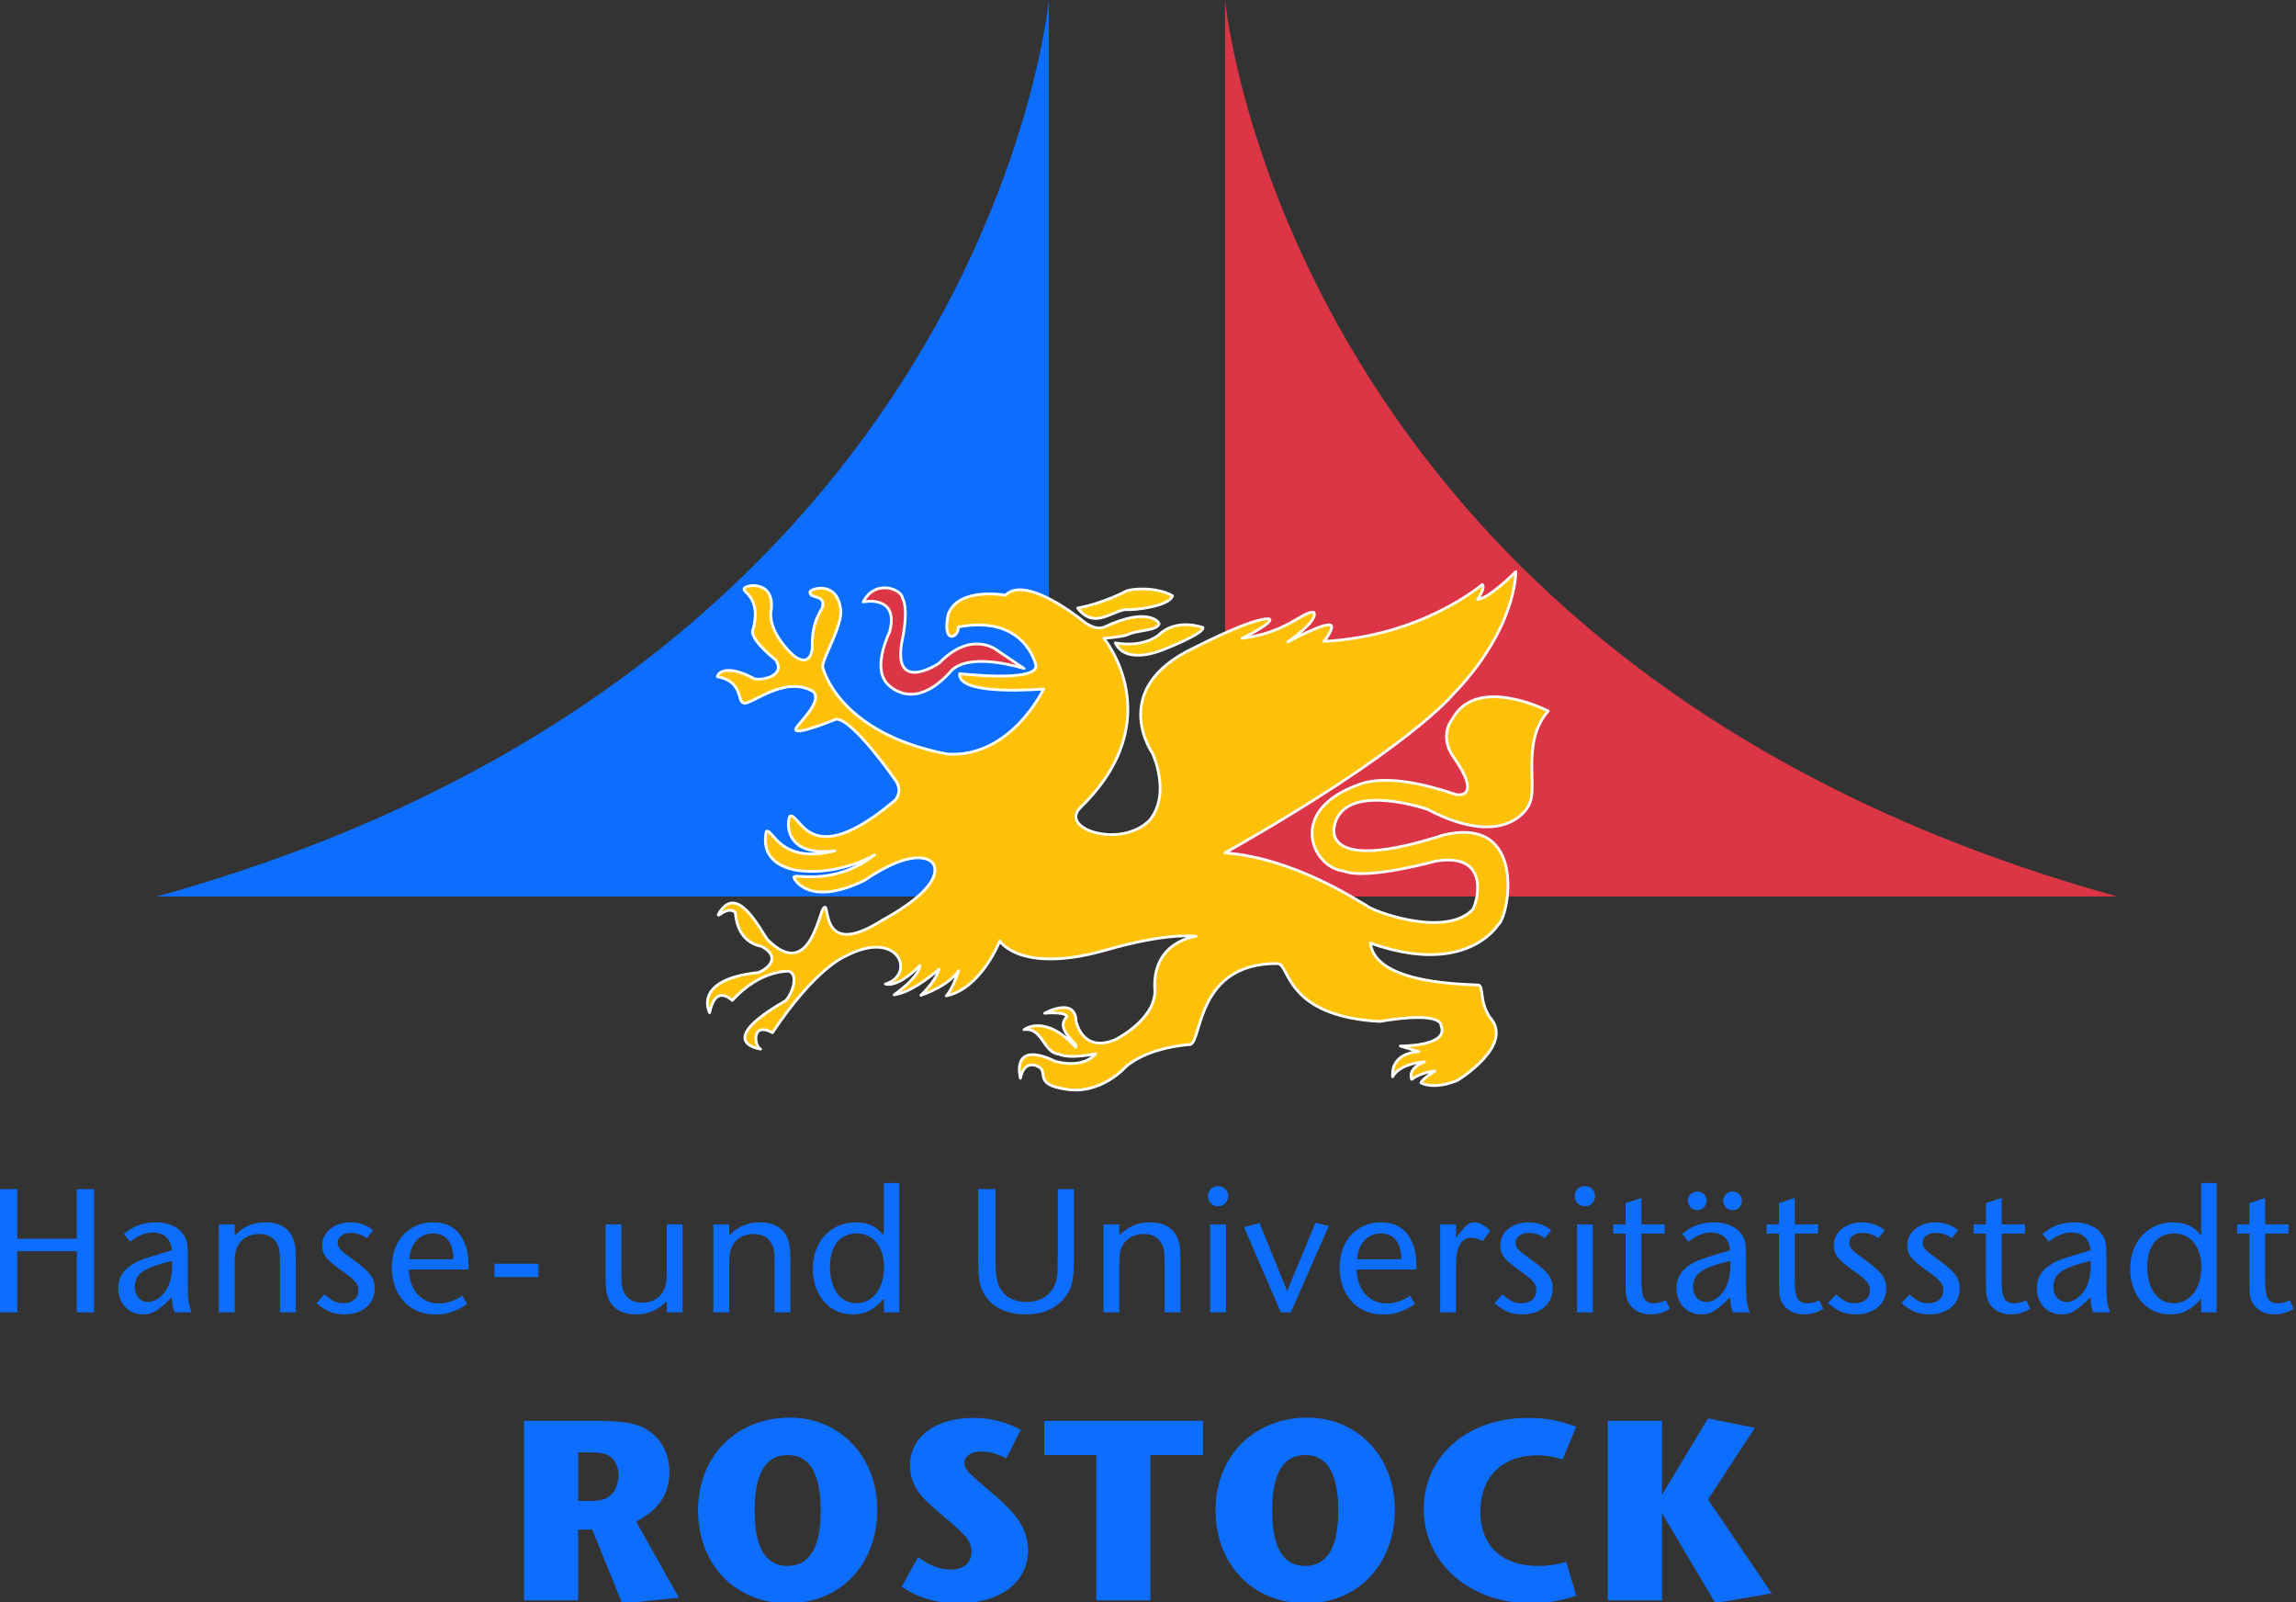 <?xml version="1.0" encoding="UTF-8" standalone="no"?>
<svg
   viewBox="0 0 43 30"
   height="30"
   width="43"
   xml:space="preserve"
   version="1.1"
   id="svg2"
   sodipodi:docname="rostock.svg"
   inkscape:version="1.2.1 (9c6d41e410, 2022-07-14)"
   inkscape:export-filename="D:\hro.png"
   inkscape:export-xdpi="695.04999"
   inkscape:export-ydpi="695.04999"
   xmlns:inkscape="http://www.inkscape.org/namespaces/inkscape"
   xmlns:sodipodi="http://sodipodi.sourceforge.net/DTD/sodipodi-0.dtd"
   xmlns="http://www.w3.org/2000/svg"
   xmlns:svg="http://www.w3.org/2000/svg"
   xmlns:rdf="http://www.w3.org/1999/02/22-rdf-syntax-ns#"
   xmlns:cc="http://creativecommons.org/ns#"
   xmlns:dc="http://purl.org/dc/elements/1.1/"><rect x="0" y="0" width="43" height="30" fill="#333333" stroke="none"/><sodipodi:namedview
     pagecolor="#ffffff"
     bordercolor="#666666"
     borderopacity="1"
     objecttolerance="10"
     gridtolerance="10"
     guidetolerance="10"
     inkscape:pageopacity="0"
     inkscape:pageshadow="2"
     inkscape:window-width="1920"
     inkscape:window-height="1177"
     id="namedview97"
     showgrid="false"
     inkscape:zoom="31.066667"
     inkscape:cx="21.502146"
     inkscape:cy="15"
     inkscape:window-x="-8"
     inkscape:window-y="-8"
     inkscape:window-maximized="1"
     inkscape:current-layer="g333"
     fit-margin-top="0"
     fit-margin-left="0"
     fit-margin-right="0"
     fit-margin-bottom="0"
     inkscape:showpageshadow="2"
     inkscape:pagecheckerboard="0"
     inkscape:deskcolor="#d1d1d1" /><defs
     id="defs6"><clipPath
       id="clipPath16"
       clipPathUnits="userSpaceOnUse"><path
         id="path18"
         d="M 0,141.732 H 178.583 V 0 H 0 Z"
         inkscape:connector-curvature="0" /></clipPath></defs><g
     id="g333"
     transform="matrix(0.311,0,0,0.309,0,-0.026)"><path
       id="path22"
       style="fill:#0d6efd;fill-opacity:1;fill-rule:nonzero;stroke:none;stroke-width:1.25"
       d="M 63.162,0.083 V 54.409 H 9.434 C 59.497,40.465 63.162,0.083 63.162,0.083"
       inkscape:connector-curvature="0" /><path
       id="path30"
       style="fill:#dc3545;fill-opacity:1;fill-rule:nonzero;stroke:none;stroke-width:1.25"
       d="M 73.772,0.083 V 54.409 h 53.727 C 77.437,40.465 73.772,0.083 73.772,0.083"
       inkscape:connector-curvature="0" /><g
       id="g36"
       transform="matrix(1.25,0,0,-1.25,64.894,36.93)"><path
         inkscape:connector-curvature="0"
         d="M 0,0 C 1.242,0.225 2.336,0.819 2.336,0.819 2.582,0.943 3.801,1.042 4.57,0.596 4.447,0.1 2.732,-0.124 2.285,-0.074 1.564,-0.198 0.77,-1.02 0,0"
         style="fill:#fbc707;fill-opacity:1;fill-rule:nonzero;stroke:none"
         id="path38" /></g><g
       id="g40"
       transform="matrix(1.25,0,0,-1.25,64.894,36.93)"><path
         inkscape:connector-curvature="0"
         d="M 0,0 C 1.242,0.225 2.336,0.819 2.336,0.819 2.582,0.943 3.801,1.042 4.57,0.596 4.447,0.1 2.732,-0.124 2.285,-0.074 1.564,-0.198 0.77,-1.02 0,0 Z"
         style="fill:none;stroke:#ffffff;stroke-width:0.133;stroke-linecap:butt;stroke-linejoin:round;stroke-miterlimit:3.864;stroke-dasharray:none;stroke-opacity:1"
         id="path42" /></g><g
       id="g44"
       transform="matrix(1.25,0,0,-1.25,67.162,39.042)"><path
         inkscape:connector-curvature="0"
         d="M 0,0 C 1.414,-0.247 2.109,0.398 2.109,0.398 2.953,1.218 4.221,0.746 4.221,0.746 4.295,0.448 2.383,-0.297 2.383,-0.297 2.383,-0.297 0.547,-1.143 0,0"
         style="fill:#fbc707;fill-opacity:1;fill-rule:nonzero;stroke:none"
         id="path46" /></g><g
       id="g48"
       transform="matrix(1.25,0,0,-1.25,67.162,39.042)"><path
         inkscape:connector-curvature="0"
         d="M 0,0 C 1.414,-0.247 2.109,0.398 2.109,0.398 2.953,1.218 4.221,0.746 4.221,0.746 4.295,0.448 2.383,-0.297 2.383,-0.297 2.383,-0.297 0.547,-1.143 0,0 Z"
         style="fill:none;stroke:#ffffff;stroke-width:0.133;stroke-linecap:butt;stroke-linejoin:round;stroke-miterlimit:3.864;stroke-dasharray:none;stroke-opacity:1"
         id="path50" /></g><path
       id="path54"
       style="fill:#ffc107;fill-opacity:1;fill-rule:evenodd;stroke:none;stroke-width:1.25"
       d="m 60.55,36.152 c 0,0 -2.828,-0.525 -3.447,1.15 -0.403,1.924 0.684,1.395 0.591,0.777 4.065,-0.777 4.688,2.326 4.688,2.326 0.121,1.056 -4.595,0.499 -4.595,0.499 -0.125,1.395 5.059,0.929 5.059,0.929 0,0 -1.956,4.192 -5.804,3.945 -6.581,-1.276 -7.48,-5.216 -7.48,-5.216 -0.217,-0.31 1.272,-2.639 1.052,-3.603 -0.212,-1.644 -1.705,-1.241 -1.831,-1.024 -0.09,0.497 1.025,0.092 0.718,1.024 -0.623,0.964 -0.591,1.894 -0.591,2.484 -0.188,1.15 -1.089,0.435 -1.271,0.217 0,0 -1.491,-1.365 -1.181,-2.731 0.124,-1.768 -1.708,-1.396 -1.646,-1.146 -0.121,0.152 1.119,0.556 0.499,2.574 0.029,0.652 1.396,1.708 1.396,1.708 0.745,1.116 -1.272,1.334 -1.396,1.087 -1.554,-0.807 -2.08,-0.31 -2.11,-0.062 1.521,0.278 1.209,1.46 1.55,1.581 0.343,0.281 2.451,-1.736 4.219,-0.682 0.655,0.652 -1.147,2.111 -1.051,2.329 0.121,0.31 2.421,-0.651 2.421,-0.651 0.991,-0.064 3.538,3.632 3.538,3.632 0,0 0.556,0.619 0.03,1.274 -5.213,4.438 -5.679,0.775 -6.331,0.96 -0.185,0.279 -0.436,2.484 2.7,2.111 -3.322,0.838 -3.725,-1.366 -4.128,-1.181 -0.466,2.268 2.109,2.393 2.109,2.393 2.422,0.247 4.409,-0.965 4.409,-0.965 -2.654,2.055 -5.058,0.995 -4.844,1.399 0.064,0.154 0.963,1.736 4.224,0.154 3.321,-2.266 4.126,-1.054 4.126,-1.054 0,0 1.089,1.179 -3.071,3.476 -3.786,2.42 -3.105,-1.211 -3.476,-0.776 -0.31,0.155 -0.84,4.531 -3.416,1.923 -0.497,-0.714 -1.863,-3.475 -2.949,-1.519 -0.059,0.247 0.497,-0.527 1.025,-0.128 0.125,1.93 1.554,2.054 1.554,2.054 1.518,0.806 -0.094,1.675 -0.311,1.614 -3.85,0.464 -2.792,2.419 -2.792,2.419 0.09,-0.401 0.371,-1.613 1.365,-0.744 1.706,-1.894 3.415,-1.769 3.415,-1.769 0.62,0.215 0.154,1.459 -0.219,1.799 -4.407,2.546 -1.49,2.917 -1.49,2.917 -0.371,-0.122 -0.589,-1.708 0.713,-0.991 2.607,-3.942 4.38,-4.626 4.38,-4.626 3.26,-1.74 4.28,1.116 2.42,1.677 0.84,0.216 2.078,-1.117 2.078,-1.117 0,0 0.064,0.59 -1.548,1.769 1.176,-0.155 2.697,-1.552 2.697,-1.552 0,0 -0.061,0.557 -1.086,1.584 1.831,-0.654 2.265,-1.491 2.265,-1.491 0,0 -0.31,1.056 -0.741,1.525 2.109,-0.438 3.225,-3.324 3.225,-3.324 0,0 1.242,2.015 6.361,0.557 3.853,-1.117 5.465,-0.84 5.465,-0.84 0,0 -2.73,0.282 -2.484,3.355 -0.059,1.768 -2.419,2.919 -2.419,2.919 -1.985,0.806 -2.33,-1.151 -2.33,-1.151 -0.06,-1.489 -1.891,-0.464 -1.891,-0.464 0,0 1.301,-0.124 1.333,0.216 -0.776,0.806 0.809,1.679 0.53,1.833 -1.863,-2.049 -3.105,-1.054 -3.105,-1.054 1.117,-0.156 1.149,1.395 2.109,1.489 0.715,0.311 2.205,-0.03 2.205,-0.03 0,0 -0.65,0.93 -2.422,0.464 -2.761,-1.335 -2.109,1.025 -2.109,1.025 0.28,-1.335 1.21,-0.625 1.21,-0.625 0.371,0.376 -0.278,0.999 1.459,1.275 2.14,0.405 3.664,-1.334 3.664,-1.334 1.396,-1.241 3.911,-1.364 3.911,-1.364 0.713,-0.312 0.371,-4.938 5.246,-4.907 0.745,0.034 0.404,3.196 6.145,3.509 3.848,-0.654 3.694,0.247 3.694,0.247 0.527,1.274 -2.451,1.242 -2.451,1.242 l 1.119,0.343 c 0,0 -1.68,0 -1.585,1.521 0.466,-0.84 1.924,-0.904 1.924,-0.904 0,0 -1.025,0.344 -0.776,1.06 0.652,-0.468 1.397,-0.499 1.397,-0.499 0,0 -0.806,0.499 -0.838,0.716 0.932,0.431 2.201,-0.156 2.201,-0.156 0,0 3.511,-2.143 1.926,-3.851 -0.62,-0.993 -0.341,-1.8 -0.649,-1.924 -0.594,-0.061 -6.24,0 -6.521,-2.545 5.804,2.079 7.697,-1.117 7.697,-1.117 0.623,-0.404 1.831,-6.644 -3.291,-5.433 -7.449,2.421 -6.579,-0.526 -6.579,-0.526 0.556,-2.795 5.617,-1.025 5.617,-1.025 4.657,2.454 6.116,-0.061 6.176,-0.465 0.406,-0.995 -0.495,-3.695 1.086,-5.496 -0.492,-0.249 -4.343,-2.047 -5.739,0.434 -0.873,1.15 0,2.299 0,2.299 1.829,2.606 0.275,2.39 0.092,2.297 -0.343,-0.094 -3.572,-1.304 -5.62,-0.623 -4.624,1.585 -2.886,5.122 -1.058,5.286 1.337,0.58 5.556,-0.599 5.556,-0.599 3.601,-0.589 2.33,3.011 2.176,2.98 -1.739,1.708 -6.178,-0.03 -6.334,-0.279 -0.495,-0.246 -4.345,-2.888 -8.537,-3.199 11.021,-6.269 13.691,-9.561 13.691,-9.561 3.909,-4.064 3.819,-7.48 3.819,-7.48 0,0 -1.614,1.647 -2.3,1.677 0.527,-0.806 0.279,-0.9 0.279,-0.9 0,0 -3.599,3.136 -9.526,3.445 0.62,-0.806 0.431,-0.961 0.431,-0.961 -0.275,-0.28 -2.607,0.993 -2.607,0.993 0,0 1.895,-1.301 1.554,-1.801 -0.714,-0.03 -1.614,1.242 -4.315,1.585 1.895,-0.93 1.677,-1.149 1.677,-1.149 0,0 -0.371,-0.404 -4.594,1.738 -5.186,2.482 -2.486,6.361 -2.486,6.361 0,0 1.153,2.424 -0.154,4.069 -1.738,1.769 -5.525,0.526 -4.16,-0.777 5.435,-5.338 1.399,-10.241 1.399,-10.241 0,0 1.024,-0.065 1.429,-0.219 0.495,-0.279 1.768,-0.219 1.891,-0.652 0,-0.154 -0.744,-1.024 -3.29,0.189 -0.62,0.245 -1.301,-0.374 -1.301,-0.374 0,0 -3.416,-2.824 -4.656,-1.554"
       inkscape:connector-curvature="0" /><g
       id="g56"
       transform="matrix(1.25,0,0,-1.25,60.55,36.152)"><path
         inkscape:connector-curvature="0"
         d="m 0,0 c 0,0 -2.262,0.42 -2.758,-0.92 -0.322,-1.539 0.547,-1.116 0.473,-0.622 3.252,0.622 3.75,-1.861 3.75,-1.861 0.097,-0.845 -3.676,-0.399 -3.676,-0.399 -0.1,-1.116 4.047,-0.743 4.047,-0.743 0,0 -1.565,-3.354 -4.643,-3.156 -5.265,1.021 -5.984,4.173 -5.984,4.173 -0.174,0.248 1.018,2.111 0.842,2.882 -0.17,1.315 -1.364,0.993 -1.465,0.819 -0.072,-0.398 0.82,-0.074 0.574,-0.819 -0.498,-0.771 -0.473,-1.515 -0.473,-1.987 -0.15,-0.92 -0.871,-0.348 -1.017,-0.174 0,0 -1.193,1.092 -0.945,2.185 0.099,1.414 -1.366,1.117 -1.317,0.917 -0.097,-0.122 0.895,-0.445 0.399,-2.059 0.023,-0.522 1.117,-1.366 1.117,-1.366 0.596,-0.893 -1.018,-1.067 -1.117,-0.87 -1.243,0.646 -1.664,0.248 -1.688,0.05 1.217,-0.222 0.967,-1.168 1.24,-1.265 0.274,-0.225 1.961,1.389 3.375,0.546 0.524,-0.522 -0.918,-1.689 -0.841,-1.863 0.097,-0.248 1.937,0.521 1.937,0.521 0.793,0.051 2.83,-2.906 2.83,-2.906 0,0 0.445,-0.495 0.024,-1.019 -4.17,-3.55 -4.543,-0.62 -5.065,-0.768 -0.148,-0.223 -0.349,-1.987 2.16,-1.689 -2.658,-0.67 -2.98,1.093 -3.302,0.945 -0.373,-1.814 1.687,-1.914 1.687,-1.914 1.938,-0.198 3.527,0.772 3.527,0.772 -2.123,-1.644 -4.046,-0.796 -3.875,-1.119 0.051,-0.123 0.77,-1.389 3.379,-0.123 2.657,1.813 3.301,0.843 3.301,0.843 0,0 0.871,-0.943 -2.457,-2.781 -3.029,-1.936 -2.484,0.969 -2.781,0.621 -0.248,-0.124 -0.672,-3.625 -2.733,-1.538 -0.398,0.571 -1.49,2.78 -2.359,1.215 -0.047,-0.198 0.398,0.422 0.82,0.102 0.1,-1.544 1.243,-1.643 1.243,-1.643 1.214,-0.645 -0.075,-1.34 -0.249,-1.291 -3.08,-0.371 -2.234,-1.935 -2.234,-1.935 0.072,0.321 0.297,1.29 1.092,0.595 1.365,1.515 2.732,1.415 2.732,1.415 0.496,-0.172 0.123,-1.167 -0.175,-1.439 -3.526,-2.037 -1.192,-2.334 -1.192,-2.334 -0.297,0.098 -0.471,1.366 0.57,0.793 2.086,3.154 3.504,3.701 3.504,3.701 2.608,1.392 3.424,-0.893 1.936,-1.342 0.672,-0.173 1.662,0.894 1.662,0.894 0,0 0.051,-0.472 -1.238,-1.415 0.941,0.124 2.158,1.242 2.158,1.242 0,0 -0.049,-0.446 -0.869,-1.267 1.465,0.523 1.812,1.193 1.812,1.193 0,0 -0.248,-0.845 -0.593,-1.22 1.687,0.35 2.58,2.659 2.58,2.659 0,0 0.994,-1.612 5.089,-0.446 3.082,0.894 4.372,0.672 4.372,0.672 0,0 -2.184,-0.226 -1.987,-2.684 -0.047,-1.414 -1.935,-2.335 -1.935,-2.335 -1.588,-0.645 -1.864,0.921 -1.864,0.921 -0.048,1.191 -1.513,0.371 -1.513,0.371 0,0 1.041,0.099 1.066,-0.173 -0.621,-0.645 0.647,-1.343 0.424,-1.466 -1.49,1.639 -2.484,0.843 -2.484,0.843 0.894,0.125 0.919,-1.116 1.687,-1.191 0.572,-0.249 1.764,0.024 1.764,0.024 0,0 -0.52,-0.744 -1.938,-0.371 -2.209,1.068 -1.687,-0.82 -1.687,-0.82 0.224,1.068 0.968,0.5 0.968,0.5 0.297,-0.301 -0.222,-0.799 1.167,-1.02 1.712,-0.324 2.931,1.067 2.931,1.067 1.117,0.993 3.129,1.091 3.129,1.091 0.57,0.25 0.297,3.95 4.197,3.926 0.596,-0.027 0.323,-2.557 4.916,-2.807 3.078,0.523 2.955,-0.198 2.955,-0.198 0.422,-1.019 -1.961,-0.994 -1.961,-0.994 l 0.895,-0.274 c 0,0 -1.344,0 -1.268,-1.217 0.373,0.672 1.539,0.723 1.539,0.723 0,0 -0.82,-0.275 -0.621,-0.848 0.522,0.374 1.118,0.399 1.118,0.399 0,0 -0.645,-0.399 -0.67,-0.573 0.746,-0.345 1.761,0.125 1.761,0.125 0,0 2.809,1.714 1.541,3.081 -0.496,0.794 -0.273,1.44 -0.519,1.539 -0.475,0.049 -4.992,0 -5.217,2.036 4.643,-1.663 6.158,0.894 6.158,0.894 0.498,0.323 1.465,5.315 -2.633,4.346 -5.959,-1.937 -5.263,0.421 -5.263,0.421 0.445,2.236 4.494,0.82 4.494,0.82 3.726,-1.963 4.893,0.049 4.941,0.372 0.325,0.796 -0.396,2.956 0.869,4.397 -0.394,0.199 -3.474,1.638 -4.591,-0.347 -0.698,-0.92 0,-1.839 0,-1.839 1.463,-2.085 0.22,-1.912 0.074,-1.838 -0.274,0.075 -2.858,1.043 -4.496,0.498 -3.699,-1.268 -2.309,-4.098 -0.846,-4.229 1.07,-0.464 4.445,0.479 4.445,0.479 2.881,0.471 1.864,-2.409 1.741,-2.384 -1.391,-1.366 -4.942,0.024 -5.067,0.223 -0.396,0.197 -3.476,2.31 -6.83,2.559 8.817,5.015 10.953,7.649 10.953,7.649 3.127,3.251 3.055,5.984 3.055,5.984 0,0 -1.291,-1.318 -1.84,-1.342 0.422,0.645 0.223,0.72 0.223,0.72 0,0 -2.879,-2.509 -7.621,-2.756 0.496,0.645 0.345,0.769 0.345,0.769 -0.22,0.224 -2.086,-0.794 -2.086,-0.794 0,0 1.516,1.041 1.243,1.441 -0.571,0.024 -1.291,-0.994 -3.452,-1.268 1.516,0.744 1.342,0.919 1.342,0.919 0,0 -0.297,0.323 -3.675,-1.39 -4.149,-1.986 -1.989,-5.089 -1.989,-5.089 0,0 0.922,-1.939 -0.123,-3.255 -1.39,-1.415 -4.42,-0.421 -3.328,0.622 4.348,4.27 1.119,8.193 1.119,8.193 0,0 0.819,0.052 1.143,0.175 0.396,0.223 1.414,0.175 1.513,0.522 0,0.123 -0.595,0.819 -2.632,-0.151 C 4.27,-1.738 3.725,-1.243 3.725,-1.243 3.725,-1.243 0.992,1.016 0,0 Z"
         style="fill:none;stroke:#ffffff;stroke-width:0.133;stroke-linecap:butt;stroke-linejoin:round;stroke-miterlimit:3.864;stroke-dasharray:none;stroke-opacity:1"
         id="path58" /></g><g
       id="g60"
       transform="matrix(1.25,0,0,-1.25,51.981,36.558)"><path
         inkscape:connector-curvature="0"
         d="m 0,0 c 0.596,1.142 1.863,0.596 1.887,0.199 0.324,-0.595 0,-2.011 0,-2.011 -0.545,-2.706 1.763,-1.167 1.763,-1.167 1.565,1.638 2.782,0.644 2.782,0.644 l 1.316,-0.894 c 0,0 -2.51,0.822 -3.475,-0.075 -1.89,-2.184 -3.13,-0.644 -3.13,-0.644 -0.721,0.794 0.125,2.483 0.125,2.483 C 1.764,0.373 0,0 0,0"
         style="fill:#dc3545;fill-opacity:1;fill-rule:nonzero;stroke:none"
         id="path62" /></g><path
       id="path66"
       style="fill:none;stroke:#ffffff;stroke-width:0.166;stroke-linecap:butt;stroke-linejoin:round;stroke-miterlimit:3.864;stroke-dasharray:none;stroke-opacity:1"
       d="m 51.981,36.558 c 0.745,-1.427 2.329,-0.745 2.359,-0.249 0.405,0.744 0,2.514 0,2.514 -0.681,3.382 2.204,1.459 2.204,1.459 1.956,-2.047 3.478,-0.805 3.478,-0.805 l 1.645,1.117 c 0,0 -3.138,-1.028 -4.344,0.094 -2.362,2.73 -3.912,0.805 -3.912,0.805 -0.901,-0.993 0.156,-3.104 0.156,-3.104 0.62,-2.297 -1.585,-1.831 -1.585,-1.831 z"
       inkscape:connector-curvature="0" /><path
       id="path70"
       style="fill:#0d6efd;fill-opacity:1;fill-rule:nonzero;stroke:none;stroke-width:1.25"
       d="m 0,72.14 h 1.041 v 3.013 h 3.583 v -3.013 H 5.665 v 7.469 H 4.624 v -3.706 h -3.583 v 3.706 H 0 Z"
       inkscape:connector-curvature="0" /><path
       id="path74"
       style="fill:#0d6efd;fill-opacity:1;fill-rule:nonzero;stroke:none;stroke-width:1.25"
       d="m 9.786,76.641 c -1.23,0.347 -1.667,0.716 -1.667,1.423 0,0.549 0.325,0.917 0.806,0.917 0.47,0 0.974,-0.414 1.22,-0.985 0.156,-0.381 0.224,-0.772 0.224,-1.321 v -0.19 z m 0.729,2.967 c -0.124,-0.325 -0.146,-0.47 -0.158,-0.917 -0.884,0.861 -1.175,1.041 -1.746,1.041 -0.863,0 -1.489,-0.661 -1.489,-1.579 0,-0.695 0.346,-1.199 1.075,-1.58 0.335,-0.166 0.48,-0.212 1.32,-0.47 l 0.84,-0.258 c -0.077,-0.705 -0.47,-1.074 -1.153,-1.074 -0.448,0 -0.906,0.19 -1.366,0.559 l -0.37,-0.47 c 0.526,-0.47 1.154,-0.705 1.904,-0.705 0.751,0 1.344,0.258 1.669,0.728 0.234,0.336 0.269,0.515 0.269,1.478 v 1.546 c 0,0.963 0.033,1.198 0.234,1.701 z"
       inkscape:connector-curvature="0" /><path
       id="path78"
       style="fill:#0d6efd;fill-opacity:1;fill-rule:nonzero;stroke:none;stroke-width:1.25"
       d="m 13.179,74.278 h 0.953 v 0.672 c 0.547,-0.549 1.119,-0.796 1.846,-0.796 0.874,0 1.468,0.37 1.702,1.065 0.111,0.325 0.134,0.559 0.134,1.399 v 2.99 h -0.951 v -2.99 c 0,-0.695 -0.034,-0.929 -0.201,-1.209 -0.201,-0.359 -0.56,-0.549 -1.052,-0.549 -0.605,0 -1.097,0.291 -1.321,0.784 -0.124,0.269 -0.156,0.515 -0.156,1.164 v 2.8 h -0.953 z"
       inkscape:connector-curvature="0" /><path
       id="path82"
       style="fill:#0d6efd;fill-opacity:1;fill-rule:nonzero;stroke:none;stroke-width:1.25"
       d="m 22.091,75.118 c -0.28,-0.212 -0.626,-0.325 -0.974,-0.325 -0.459,0 -0.784,0.247 -0.784,0.594 0,0.279 0.146,0.459 0.649,0.818 1.299,0.929 1.58,1.276 1.58,1.97 0,0.919 -0.74,1.556 -1.802,1.556 -0.672,0 -1.131,-0.179 -1.702,-0.682 l 0.481,-0.526 c 0.438,0.391 0.728,0.537 1.131,0.537 0.549,0 0.907,-0.302 0.907,-0.772 0,-0.415 -0.146,-0.583 -0.896,-1.131 -1.041,-0.739 -1.276,-1.041 -1.276,-1.611 0,-0.796 0.728,-1.39 1.69,-1.39 0.526,0 0.985,0.158 1.377,0.471 z"
       inkscape:connector-curvature="0" /><path
       id="path86"
       style="fill:#0d6efd;fill-opacity:1;fill-rule:nonzero;stroke:none;stroke-width:1.25"
       d="m 27.309,76.395 c -0.024,-1.019 -0.438,-1.567 -1.231,-1.567 -0.807,0 -1.355,0.594 -1.434,1.567 z m -2.688,0.615 c 0.022,1.242 0.75,2.061 1.814,2.061 0.47,0 0.963,-0.169 1.411,-0.47 l 0.279,0.514 c -0.716,0.459 -1.231,0.627 -1.903,0.627 -1.567,0 -2.631,-1.165 -2.631,-2.866 0,-1.601 1.03,-2.721 2.496,-2.721 0.94,0 1.601,0.459 1.925,1.344 0.147,0.357 0.204,0.795 0.204,1.511 z"
       inkscape:connector-curvature="0" /><path
       inkscape:connector-curvature="0"
       d="m 29.772,76.663 h 2.654 v 0.806 h -2.654 z"
       style="fill:#0d6efd;fill-opacity:1;fill-rule:nonzero;stroke:none;stroke-width:1.25"
       id="path88" /><path
       id="path92"
       style="fill:#0d6efd;fill-opacity:1;fill-rule:nonzero;stroke:none;stroke-width:1.25"
       d="m 41.101,79.608 h -0.951 v -0.671 c -0.549,0.547 -1.119,0.795 -1.847,0.795 -0.874,0 -1.478,-0.381 -1.702,-1.064 -0.11,-0.314 -0.134,-0.605 -0.134,-1.411 v -2.979 h 0.953 v 2.979 c 0,0.695 0.033,0.929 0.201,1.221 0.201,0.357 0.56,0.547 1.052,0.547 0.604,0 1.097,-0.29 1.32,-0.795 0.124,-0.268 0.158,-0.515 0.158,-1.164 v -2.789 H 41.101 Z"
       inkscape:connector-curvature="0" /><path
       id="path96"
       style="fill:#0d6efd;fill-opacity:1;fill-rule:nonzero;stroke:none;stroke-width:1.25"
       d="m 42.96,74.278 h 0.953 v 0.672 c 0.547,-0.549 1.119,-0.796 1.846,-0.796 0.874,0 1.468,0.37 1.702,1.065 0.111,0.325 0.134,0.559 0.134,1.399 v 2.99 h -0.951 v -2.99 c 0,-0.695 -0.034,-0.929 -0.201,-1.209 -0.201,-0.359 -0.56,-0.549 -1.052,-0.549 -0.605,0 -1.097,0.291 -1.321,0.784 -0.124,0.269 -0.156,0.515 -0.156,1.164 v 2.8 h -0.953 z"
       inkscape:connector-curvature="0" /><path
       id="path100"
       style="fill:#0d6efd;fill-opacity:1;fill-rule:nonzero;stroke:none;stroke-width:1.25"
       d="m 49.98,76.843 c 0,1.343 0.627,2.216 1.59,2.216 0.996,0 1.667,-0.895 1.667,-2.216 0,-1.199 -0.66,-2.015 -1.623,-2.015 -1.03,0 -1.635,0.749 -1.635,2.015 m 4.176,-5.072 v 7.838 h -0.929 v -0.84 c -0.537,0.66 -1.12,0.964 -1.869,0.964 -1.411,0 -2.408,-1.144 -2.408,-2.777 0,-1.624 1.085,-2.799 2.574,-2.799 0.751,0 1.242,0.224 1.702,0.795 v -3.18 z"
       inkscape:connector-curvature="0" /><path
       id="path104"
       style="fill:#0d6efd;fill-opacity:1;fill-rule:nonzero;stroke:none;stroke-width:1.25"
       d="m 59.946,72.14 v 4.165 c 0,1.188 0.089,1.613 0.414,2.039 0.314,0.414 0.818,0.637 1.444,0.637 0.819,0 1.434,-0.369 1.712,-1.041 0.158,-0.369 0.18,-0.616 0.18,-1.646 v -4.154 H 64.67 v 4.232 c 0,1.344 -0.113,1.814 -0.593,2.396 -0.537,0.637 -1.31,0.963 -2.319,0.963 -1.175,0 -2.07,-0.459 -2.518,-1.276 -0.269,-0.492 -0.336,-0.929 -0.336,-2.172 v -4.143 z"
       inkscape:connector-curvature="0" /><path
       id="path108"
       style="fill:#0d6efd;fill-opacity:1;fill-rule:nonzero;stroke:none;stroke-width:1.25"
       d="m 66.45,74.278 h 0.953 v 0.672 c 0.547,-0.549 1.119,-0.796 1.846,-0.796 0.874,0 1.468,0.37 1.702,1.065 0.111,0.325 0.134,0.559 0.134,1.399 v 2.99 h -0.951 v -2.99 c 0,-0.695 -0.034,-0.929 -0.201,-1.209 -0.201,-0.359 -0.56,-0.549 -1.052,-0.549 -0.605,0 -1.097,0.291 -1.321,0.784 -0.124,0.269 -0.156,0.515 -0.156,1.164 v 2.8 h -0.953 z"
       inkscape:connector-curvature="0" /><path
       inkscape:connector-curvature="0"
       d="m 72.877,74.278 h 0.953 v 5.33 h -0.953 z m 1.086,-1.712 c 0,0.346 -0.268,0.615 -0.616,0.615 -0.335,0 -0.604,-0.258 -0.604,-0.593 0,-0.381 0.246,-0.626 0.616,-0.626 0.346,0 0.604,0.258 0.604,0.604"
       style="fill:#0d6efd;fill-opacity:1;fill-rule:nonzero;stroke:none;stroke-width:1.25"
       id="path110" /><path
       id="path114"
       style="fill:#0d6efd;fill-opacity:1;fill-rule:nonzero;stroke:none;stroke-width:1.25"
       d="m 74.915,74.447 0.93,-0.258 1.667,4.131 1.701,-4.131 0.807,0.18 -2.284,5.239 h -0.606 z"
       inkscape:connector-curvature="0" /><path
       id="path118"
       style="fill:#0d6efd;fill-opacity:1;fill-rule:nonzero;stroke:none;stroke-width:1.25"
       d="m 84.387,76.395 c -0.024,-1.019 -0.438,-1.567 -1.231,-1.567 -0.807,0 -1.355,0.594 -1.434,1.567 z m -2.688,0.615 c 0.022,1.242 0.75,2.061 1.814,2.061 0.47,0 0.963,-0.169 1.411,-0.47 l 0.279,0.514 c -0.716,0.459 -1.231,0.627 -1.903,0.627 -1.567,0 -2.631,-1.165 -2.631,-2.866 0,-1.601 1.03,-2.721 2.496,-2.721 0.94,0 1.601,0.459 1.925,1.344 0.147,0.357 0.204,0.795 0.204,1.511 z"
       inkscape:connector-curvature="0" /><path
       id="path122"
       style="fill:#0d6efd;fill-opacity:1;fill-rule:nonzero;stroke:none;stroke-width:1.25"
       d="m 86.726,74.278 h 0.953 v 0.807 l 0.234,-0.292 c 0.415,-0.526 0.571,-0.639 0.874,-0.639 0.304,0 0.594,0.158 0.953,0.526 l -0.448,0.606 c -0.302,-0.147 -0.505,-0.201 -0.729,-0.201 -0.325,0 -0.594,0.223 -0.739,0.604 -0.113,0.301 -0.145,0.626 -0.145,1.343 v 2.576 H 86.726 Z"
       inkscape:connector-curvature="0" /><path
       id="path126"
       style="fill:#0d6efd;fill-opacity:1;fill-rule:nonzero;stroke:none;stroke-width:1.25"
       d="m 93.03,75.118 c -0.28,-0.212 -0.626,-0.325 -0.974,-0.325 -0.459,0 -0.784,0.247 -0.784,0.594 0,0.279 0.146,0.459 0.649,0.818 1.299,0.929 1.58,1.276 1.58,1.97 0,0.919 -0.74,1.556 -1.802,1.556 -0.672,0 -1.131,-0.179 -1.702,-0.682 l 0.481,-0.526 c 0.438,0.391 0.728,0.537 1.131,0.537 0.549,0 0.907,-0.302 0.907,-0.772 0,-0.415 -0.146,-0.583 -0.896,-1.131 -1.041,-0.739 -1.276,-1.041 -1.276,-1.611 0,-0.796 0.728,-1.39 1.69,-1.39 0.526,0 0.985,0.158 1.377,0.471 z"
       inkscape:connector-curvature="0" /><path
       inkscape:connector-curvature="0"
       d="m 94.967,74.278 h 0.953 v 5.33 h -0.953 z m 1.086,-1.712 c 0,0.346 -0.269,0.615 -0.616,0.615 -0.335,0 -0.604,-0.258 -0.604,-0.593 0,-0.381 0.246,-0.626 0.616,-0.626 0.346,0 0.604,0.258 0.604,0.604"
       style="fill:#0d6efd;fill-opacity:1;fill-rule:nonzero;stroke:none;stroke-width:1.25"
       id="path128" /><path
       id="path132"
       style="fill:#0d6efd;fill-opacity:1;fill-rule:nonzero;stroke:none;stroke-width:1.25"
       d="m 97.151,74.278 h 0.739 v -1.288 l 0.953,-0.312 v 1.6 h 1.399 v 0.56 h -1.399 v 2.81 c 0,1.086 0.177,1.411 0.76,1.411 0.258,0 0.482,-0.056 0.716,-0.19 l 0.236,0.526 c -0.381,0.234 -0.751,0.335 -1.165,0.335 -0.547,0 -0.996,-0.224 -1.265,-0.627 -0.19,-0.29 -0.235,-0.547 -0.235,-1.387 v -2.877 h -0.739 z"
       inkscape:connector-curvature="0" /><path
       id="path136"
       style="fill:#0d6efd;fill-opacity:1;fill-rule:nonzero;stroke:none;stroke-width:1.25"
       d="m 104.899,72.845 c 0,0.325 -0.246,0.571 -0.571,0.571 -0.301,0 -0.559,-0.258 -0.559,-0.571 0,-0.301 0.258,-0.559 0.57,-0.559 0.314,0 0.56,0.245 0.56,0.559 m -1.276,3.795 c -1.231,0.347 -1.667,0.716 -1.667,1.423 0,0.549 0.324,0.917 0.805,0.917 0.47,0 0.974,-0.414 1.221,-0.985 0.156,-0.381 0.223,-0.772 0.223,-1.321 v -0.19 z m -0.851,-3.795 c 0,0.325 -0.245,0.571 -0.57,0.571 -0.302,0 -0.56,-0.258 -0.56,-0.571 0,-0.314 0.258,-0.559 0.571,-0.559 0.314,0 0.559,0.245 0.559,0.559 m 1.58,6.763 c -0.124,-0.325 -0.147,-0.47 -0.158,-0.917 -0.884,0.861 -1.176,1.041 -1.748,1.041 -0.861,0 -1.488,-0.661 -1.488,-1.579 0,-0.695 0.346,-1.199 1.074,-1.58 0.336,-0.166 0.481,-0.211 1.321,-0.47 l 0.84,-0.258 c -0.079,-0.705 -0.47,-1.074 -1.153,-1.074 -0.449,0 -0.907,0.19 -1.366,0.559 l -0.37,-0.47 c 0.526,-0.47 1.154,-0.705 1.903,-0.705 0.751,0 1.345,0.258 1.669,0.728 0.235,0.336 0.269,0.515 0.269,1.479 v 1.545 c 0,0.963 0.034,1.198 0.235,1.701 z"
       inkscape:connector-curvature="0" /><path
       id="path140"
       style="fill:#0d6efd;fill-opacity:1;fill-rule:nonzero;stroke:none;stroke-width:1.25"
       d="m 106.388,74.278 h 0.739 v -1.288 l 0.953,-0.312 v 1.6 h 1.399 v 0.56 h -1.399 v 2.81 c 0,1.086 0.177,1.411 0.76,1.411 0.258,0 0.482,-0.056 0.716,-0.19 l 0.236,0.526 c -0.381,0.234 -0.751,0.335 -1.165,0.335 -0.547,0 -0.996,-0.224 -1.265,-0.627 -0.19,-0.29 -0.235,-0.547 -0.235,-1.387 v -2.877 h -0.739 z"
       inkscape:connector-curvature="0" /><path
       id="path144"
       style="fill:#0d6efd;fill-opacity:1;fill-rule:nonzero;stroke:none;stroke-width:1.25"
       d="m 113.116,75.118 c -0.28,-0.212 -0.626,-0.325 -0.974,-0.325 -0.459,0 -0.784,0.247 -0.784,0.594 0,0.279 0.146,0.459 0.649,0.818 1.299,0.929 1.58,1.276 1.58,1.97 0,0.919 -0.74,1.556 -1.802,1.556 -0.672,0 -1.131,-0.179 -1.702,-0.682 l 0.481,-0.526 c 0.438,0.391 0.728,0.537 1.131,0.537 0.549,0 0.907,-0.302 0.907,-0.772 0,-0.415 -0.146,-0.583 -0.896,-1.131 -1.041,-0.739 -1.276,-1.041 -1.276,-1.611 0,-0.796 0.728,-1.39 1.69,-1.39 0.526,0 0.985,0.158 1.377,0.471 z"
       inkscape:connector-curvature="0" /><path
       id="path148"
       style="fill:#0d6efd;fill-opacity:1;fill-rule:nonzero;stroke:none;stroke-width:1.25"
       d="m 117.539,75.118 c -0.28,-0.212 -0.626,-0.325 -0.974,-0.325 -0.459,0 -0.784,0.247 -0.784,0.594 0,0.279 0.146,0.459 0.649,0.818 1.299,0.929 1.58,1.276 1.58,1.97 0,0.919 -0.74,1.556 -1.802,1.556 -0.672,0 -1.131,-0.179 -1.702,-0.682 l 0.481,-0.526 c 0.438,0.391 0.728,0.537 1.131,0.537 0.549,0 0.907,-0.302 0.907,-0.772 0,-0.415 -0.146,-0.583 -0.896,-1.131 -1.041,-0.739 -1.276,-1.041 -1.276,-1.611 0,-0.796 0.728,-1.39 1.69,-1.39 0.526,0 0.985,0.158 1.377,0.471 z"
       inkscape:connector-curvature="0" /><path
       id="path152"
       style="fill:#0d6efd;fill-opacity:1;fill-rule:nonzero;stroke:none;stroke-width:1.25"
       d="m 118.85,74.278 h 0.739 v -1.288 l 0.953,-0.312 v 1.6 H 121.94 v 0.56 h -1.399 v 2.81 c 0,1.086 0.177,1.411 0.76,1.411 0.258,0 0.482,-0.056 0.716,-0.19 l 0.236,0.526 c -0.381,0.234 -0.751,0.335 -1.165,0.335 -0.547,0 -0.996,-0.224 -1.265,-0.627 -0.19,-0.29 -0.235,-0.547 -0.235,-1.387 v -2.877 H 118.85 Z"
       inkscape:connector-curvature="0" /><path
       id="path156"
       style="fill:#0d6efd;fill-opacity:1;fill-rule:nonzero;stroke:none;stroke-width:1.25"
       d="m 125.321,76.641 c -1.23,0.347 -1.667,0.716 -1.667,1.423 0,0.549 0.325,0.917 0.806,0.917 0.47,0 0.974,-0.414 1.22,-0.985 0.156,-0.381 0.224,-0.772 0.224,-1.321 v -0.19 z m 0.729,2.967 c -0.124,-0.325 -0.146,-0.47 -0.158,-0.917 -0.884,0.861 -1.175,1.041 -1.746,1.041 -0.863,0 -1.489,-0.661 -1.489,-1.579 0,-0.695 0.346,-1.199 1.075,-1.58 0.335,-0.166 0.48,-0.212 1.32,-0.47 l 0.84,-0.258 c -0.077,-0.705 -0.47,-1.074 -1.153,-1.074 -0.448,0 -0.906,0.19 -1.366,0.559 l -0.37,-0.47 c 0.526,-0.47 1.154,-0.705 1.904,-0.705 0.751,0 1.344,0.258 1.669,0.728 0.234,0.336 0.269,0.515 0.269,1.478 v 1.546 c 0,0.963 0.033,1.198 0.234,1.701 z"
       inkscape:connector-curvature="0" /><path
       id="path160"
       style="fill:#0d6efd;fill-opacity:1;fill-rule:nonzero;stroke:none;stroke-width:1.25"
       d="m 129.307,76.843 c 0,1.343 0.627,2.216 1.59,2.216 0.996,0 1.667,-0.895 1.667,-2.216 0,-1.199 -0.66,-2.015 -1.623,-2.015 -1.03,0 -1.635,0.749 -1.635,2.015 m 4.176,-5.072 v 7.838 h -0.929 v -0.84 c -0.537,0.66 -1.12,0.964 -1.869,0.964 -1.411,0 -2.408,-1.144 -2.408,-2.777 0,-1.624 1.085,-2.799 2.574,-2.799 0.751,0 1.242,0.224 1.702,0.795 v -3.18 z"
       inkscape:connector-curvature="0" /><path
       id="path164"
       style="fill:#0d6efd;fill-opacity:1;fill-rule:nonzero;stroke:none;stroke-width:1.25"
       d="m 134.715,74.278 h 0.739 v -1.288 l 0.953,-0.312 v 1.6 h 1.399 v 0.56 h -1.399 v 2.81 c 0,1.086 0.177,1.411 0.76,1.411 0.258,0 0.482,-0.056 0.716,-0.19 l 0.236,0.526 c -0.381,0.234 -0.751,0.335 -1.165,0.335 -0.547,0 -0.996,-0.224 -1.265,-0.627 -0.19,-0.29 -0.235,-0.547 -0.235,-1.387 v -2.877 h -0.739 z"
       inkscape:connector-curvature="0" /><path
       id="path168"
       style="fill:#0d6efd;fill-opacity:1;fill-rule:nonzero;stroke:none;stroke-width:1.25"
       d="m 35.403,91.044 c 0.765,0 1.109,-0.098 1.401,-0.375 0.279,-0.261 0.441,-0.718 0.441,-1.174 0,-0.521 -0.196,-0.946 -0.521,-1.175 -0.261,-0.163 -0.62,-0.228 -1.29,-0.228 h -0.619 v 2.951 z m -3.849,-4.86 h 4.224 c 1.841,0 2.625,0.147 3.31,0.62 0.782,0.539 1.224,1.436 1.224,2.48 0,1.336 -0.654,2.315 -2.006,3 l 2.576,4.615 -3.409,0.359 -1.81,-4.485 h -0.848 v 4.289 H 31.554 Z"
       inkscape:connector-curvature="0" /><path
       id="path172"
       style="fill:#0d6efd;fill-opacity:1;fill-rule:nonzero;stroke:none;stroke-width:1.25"
       d="m 45.444,91.615 c 0,2.251 0.651,3.36 1.989,3.36 1.321,0 1.99,-1.126 1.99,-3.311 0,-2.3 -0.652,-3.409 -1.99,-3.409 -1.321,0 -1.989,1.109 -1.989,3.36 m 7.386,-0.049 c 0,3.326 -2.234,5.675 -5.381,5.675 -3.164,0 -5.414,-2.349 -5.414,-5.643 0,-3.279 2.316,-5.61 5.545,-5.61 3,0 5.25,2.38 5.25,5.577"
       inkscape:connector-curvature="0" /><path
       id="path176"
       style="fill:#0d6efd;fill-opacity:1;fill-rule:nonzero;stroke:none;stroke-width:1.25"
       d="m 60.604,88.451 c -0.603,-0.292 -1.026,-0.407 -1.5,-0.407 -0.619,0 -1.026,0.261 -1.026,0.685 0,0.343 0.179,0.555 1.125,1.37 0.978,0.831 1.288,1.109 1.663,1.516 0.685,0.718 1.044,1.565 1.044,2.414 0,1.925 -1.68,3.212 -4.191,3.212 -1.305,0 -2.364,-0.31 -3.425,-0.995 l 0.995,-1.81 c 0.604,0.49 1.321,0.766 1.974,0.766 0.75,0 1.239,-0.424 1.239,-1.059 0,-0.636 -0.276,-0.995 -1.549,-2.056 -0.766,-0.651 -1.06,-0.929 -1.386,-1.271 -0.521,-0.57 -0.766,-1.206 -0.766,-1.94 0,-1.712 1.532,-2.871 3.816,-2.871 0.995,0 1.924,0.229 2.854,0.718 z"
       inkscape:connector-curvature="0" /><path
       id="path180"
       style="fill:#0d6efd;fill-opacity:1;fill-rule:nonzero;stroke:none;stroke-width:1.25"
       d="m 66.016,88.256 h -3.131 v -2.071 h 9.556 v 2.071 h -3.165 v 8.806 h -3.26 z"
       inkscape:connector-curvature="0" /><path
       id="path184"
       style="fill:#0d6efd;fill-opacity:1;fill-rule:nonzero;stroke:none;stroke-width:1.25"
       d="m 76.611,91.615 c 0,2.251 0.651,3.36 1.989,3.36 1.321,0 1.99,-1.126 1.99,-3.311 0,-2.3 -0.652,-3.409 -1.99,-3.409 -1.321,0 -1.989,1.109 -1.989,3.36 m 7.386,-0.049 c 0,3.326 -2.234,5.675 -5.381,5.675 -3.164,0 -5.414,-2.349 -5.414,-5.643 0,-3.279 2.316,-5.61 5.545,-5.61 3,0 5.25,2.38 5.25,5.577"
       inkscape:connector-curvature="0" /><path
       id="path188"
       style="fill:#0d6efd;fill-opacity:1;fill-rule:nonzero;stroke:none;stroke-width:1.25"
       d="m 94.105,88.517 c -0.62,-0.18 -1.044,-0.245 -1.534,-0.245 -2.103,0 -3.424,1.32 -3.424,3.393 0,2.086 1.288,3.31 3.474,3.31 0.571,0 1.06,-0.065 1.696,-0.244 l 0.603,2.039 c -0.848,0.309 -1.778,0.471 -2.723,0.471 -3.686,0 -6.457,-2.446 -6.457,-5.707 0,-3.212 2.609,-5.529 6.277,-5.529 1.028,0 1.859,0.147 2.902,0.539 z"
       inkscape:connector-curvature="0" /><path
       id="path192"
       style="fill:#0d6efd;fill-opacity:1;fill-rule:nonzero;stroke:none;stroke-width:1.25"
       d="m 96.823,86.184 h 3.261 v 4.485 l 2.772,-4.631 2.822,0.571 -2.822,4.338 3.834,5.691 -3.393,0.588 -3.214,-5.446 v 5.282 H 96.823 Z"
       inkscape:connector-curvature="0" /></g></svg>

